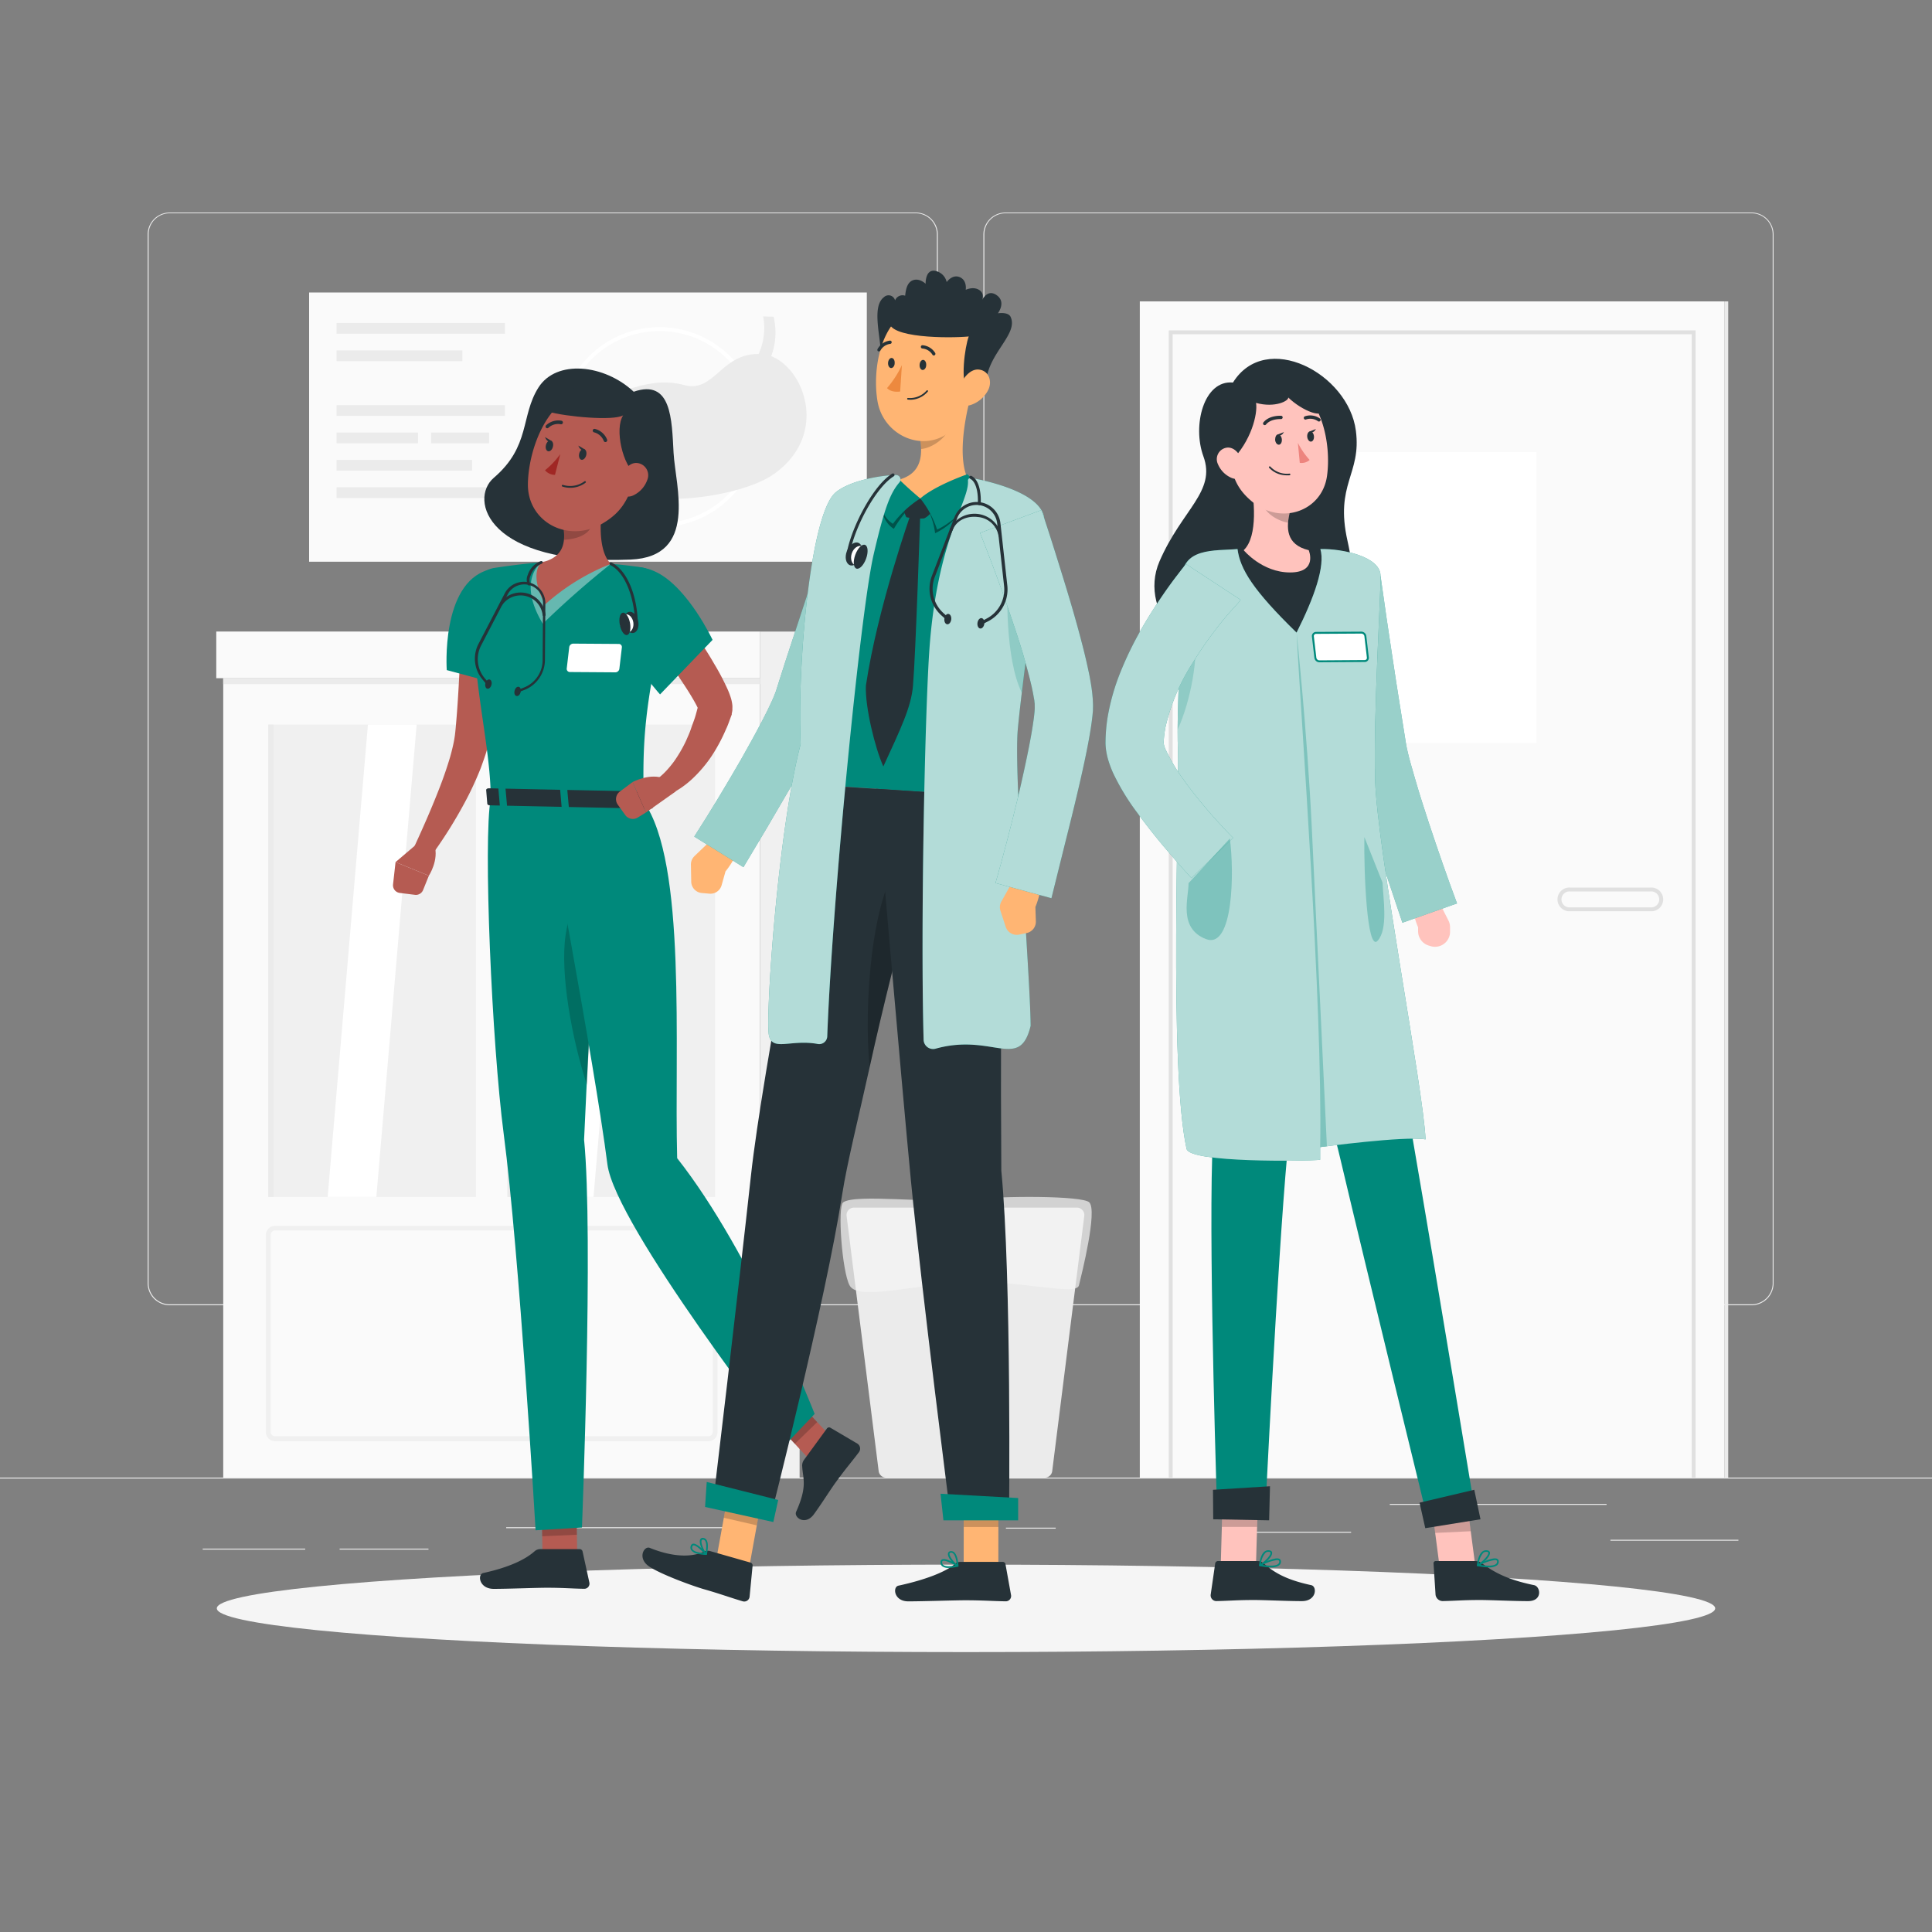 <svg xmlns="http://www.w3.org/2000/svg" viewBox="0 0 500 500"><rect x="0" y="0" width="500" height="500" fill="#808080" stroke="none"/><g id="freepik--background-complete--inject-2"><rect y="382.4" width="500" height="0.25" style="fill:#ebebeb"></rect><rect x="416.78" y="398.49" width="33.12" height="0.25" style="fill:#ebebeb"></rect><rect x="260.33" y="395.36" width="12.89" height="0.25" style="fill:#ebebeb"></rect><rect x="322.53" y="396.42" width="27.14" height="0.25" style="fill:#ebebeb"></rect><rect x="359.67" y="389.21" width="56.11" height="0.25" style="fill:#ebebeb"></rect><rect x="52.46" y="400.78" width="26.53" height="0.25" style="fill:#ebebeb"></rect><rect x="87.89" y="400.78" width="23" height="0.25" style="fill:#ebebeb"></rect><rect x="131" y="395.24" width="60.81" height="0.25" style="fill:#ebebeb"></rect><path d="M237,337.8H43.91a5.71,5.71,0,0,1-5.7-5.71V60.66A5.71,5.71,0,0,1,43.91,55H237a5.71,5.71,0,0,1,5.71,5.71V332.09A5.71,5.71,0,0,1,237,337.8ZM43.91,55.2a5.46,5.46,0,0,0-5.45,5.46V332.09a5.46,5.46,0,0,0,5.45,5.46H237a5.47,5.47,0,0,0,5.46-5.46V60.66A5.47,5.47,0,0,0,237,55.2Z" style="fill:#ebebeb"></path><path d="M453.31,337.8H260.21a5.72,5.72,0,0,1-5.71-5.71V60.66A5.72,5.72,0,0,1,260.21,55h193.1A5.71,5.71,0,0,1,459,60.66V332.09A5.71,5.71,0,0,1,453.31,337.8ZM260.21,55.2a5.47,5.47,0,0,0-5.46,5.46V332.09a5.47,5.47,0,0,0,5.46,5.46h193.1a5.47,5.47,0,0,0,5.46-5.46V60.66a5.47,5.47,0,0,0-5.46-5.46Z" style="fill:#ebebeb"></path><rect x="294.98" y="78" width="151.35" height="304.4" style="fill:#fafafa"></rect><rect x="343.65" y="117" width="54" height="75.33" style="fill:#fff"></rect><rect x="446.32" y="78" width="0.94" height="304.4" transform="translate(893.58 460.4) rotate(180)" style="fill:#ebebeb"></rect><polygon points="438.82 382.4 437.82 382.4 437.82 86.5 303.48 86.5 303.48 382.4 302.48 382.4 302.48 85.5 438.82 85.5 438.82 382.4" style="fill:#e0e0e0"></polygon><path d="M427.19,235.83H406.32a3.07,3.07,0,1,1,0-6.13h20.87a3.07,3.07,0,1,1,0,6.13Zm-20.87-5.13a2.07,2.07,0,1,0,0,4.13h20.87a2.07,2.07,0,1,0,0-4.13Z" style="fill:#e0e0e0"></path><rect x="55.97" y="163.44" width="140.77" height="12.08" style="fill:#fafafa"></rect><rect x="57.77" y="175.52" width="138.96" height="206.88" style="fill:#fafafa"></rect><rect x="196.74" y="163.44" width="10.2" height="218.95" transform="translate(403.68 545.84) rotate(180)" style="fill:#f0f0f0"></rect><rect x="69.44" y="187.52" width="53.75" height="122.25" style="fill:#f0f0f0"></rect><polygon points="107.83 187.52 95.22 187.52 84.8 309.76 97.4 309.76 107.83 187.52" style="fill:#fff"></polygon><path d="M183.32,373H71.19a2.39,2.39,0,0,1-2.38-2.38v-51a2.39,2.39,0,0,1,2.38-2.38H183.32a2.39,2.39,0,0,1,2.38,2.38v51A2.39,2.39,0,0,1,183.32,373ZM71.19,318.44a1.14,1.14,0,0,0-1.13,1.13v51a1.14,1.14,0,0,0,1.13,1.13H183.32a1.14,1.14,0,0,0,1.13-1.13v-51a1.14,1.14,0,0,0-1.13-1.13Z" style="fill:#f0f0f0"></path><path d="M176,329.51a2.62,2.62,0,1,1,2.62-2.61A2.61,2.61,0,0,1,176,329.51Zm0-4a1.37,1.37,0,1,0,1.37,1.37A1.36,1.36,0,0,0,176,325.53Z" style="fill:#f0f0f0"></path><rect x="69.44" y="187.52" width="1.39" height="122.25" style="fill:#ebebeb"></rect><rect x="131.32" y="187.52" width="53.75" height="122.25" style="fill:#f0f0f0"></rect><polygon points="156.22 187.52 151.03 187.52 140.61 309.76 145.8 309.76 156.22 187.52" style="fill:#fff"></polygon><polygon points="164.03 187.52 158.84 187.52 148.41 309.76 153.6 309.76 164.03 187.52" style="fill:#fff"></polygon><rect x="131.32" y="187.52" width="1.39" height="122.25" style="fill:#ebebeb"></rect><rect x="57.77" y="175.52" width="138.96" height="1.53" style="fill:#ebebeb"></rect><rect x="80" y="75.7" width="144.33" height="69.67" style="fill:#fafafa"></rect><path d="M170.7,136.41a25.87,25.87,0,1,1,25.87-25.87A25.91,25.91,0,0,1,170.7,136.41Zm0-50.74a24.87,24.87,0,1,0,24.87,24.87A24.9,24.9,0,0,0,170.7,85.67Z" style="fill:#fff"></path><path d="M199.59,92.17a17.49,17.49,0,0,0,.62-10.2l-2.7-.09a16.54,16.54,0,0,1-1.17,9.73c-9.83-.08-11.57,10.29-19.42,8a20.39,20.39,0,0,0-8.57-.31h0a25.57,25.57,0,0,0-3.5.79c-10.4,2.71-23.1,9.19-25.36,18.92l2.41.46s1.57-7.22,12-12.37a13,13,0,0,0-2.17,4.36c-6.41,23.58,37.06,19.43,48.59,11.2C214.42,112.65,208.41,95.65,199.59,92.17Z" style="fill:#ebebeb"></path><rect x="87.11" y="83.59" width="43.56" height="2.78" style="fill:#ebebeb"></rect><rect x="87.11" y="90.68" width="32.56" height="2.78" style="fill:#ebebeb"></rect><rect x="87.11" y="104.85" width="43.56" height="2.78" style="fill:#ebebeb"></rect><rect x="87.11" y="111.94" width="21.06" height="2.78" style="fill:#ebebeb"></rect><rect x="111.58" y="111.94" width="15" height="2.78" style="fill:#ebebeb"></rect><rect x="87.11" y="119.03" width="35.06" height="2.78" style="fill:#ebebeb"></rect><rect x="87.11" y="126.11" width="43.56" height="2.78" style="fill:#ebebeb"></rect><path d="M270.41,382.4H229.3a1.92,1.92,0,0,1-1.9-1.67l-8.3-66.05a1.92,1.92,0,0,1,1.9-2.15h57.71a1.92,1.92,0,0,1,1.9,2.15l-8.3,66.05A1.91,1.91,0,0,1,270.41,382.4Z" style="fill:#ebebeb"></path><path d="M218.21,311.17c-1.5,1.08-.31,17.8,1.66,21.49s13.73.52,27.77-.72,30.86,3.72,31.59.72,4.83-19.32,2.68-21.49c-1.72-1.74-22.4-1.74-31.49-.7S221.41,308.88,218.21,311.17Z" style="fill:#f5f5f5;opacity:0.7"></path></g><g id="freepik--Shadow--inject-2"><ellipse id="freepik--path--inject-2" cx="250" cy="416.24" rx="193.89" ry="11.32" style="fill:#f5f5f5"></ellipse></g><g id="freepik--character-1--inject-2"><path d="M164,101.38c-7.55-7.09-20-8.45-24.66-1.07s-2,15.18-11.56,23.36c-6.5,5.59-1.68,22.72,35.4,21.15,17.55-.74,11.61-19,11.14-27.63S173.82,98,164,101.38Z" style="fill:#263238"></path><polygon points="149.39 402.42 140.41 402.77 140.24 393.05 149.22 392.7 149.39 402.42" style="fill:#b55b52"></polygon><path d="M139.85,400.91H150a.78.78,0,0,1,.77.61l1.76,8.05a1.34,1.34,0,0,1-1.33,1.61c-3.55-.06-5.27-.27-9.74-.27-2.75,0-9.88.29-13.68.29s-4.28-3.76-2.73-4.1c7-1.53,11.07-3.63,13.31-5.64A2.2,2.2,0,0,1,139.85,400.91Z" style="fill:#263238"></path><polygon points="140.24 393.06 140.32 397.58 149.3 397.19 149.22 392.71 140.24 393.06" style="opacity:0.2"></polygon><path d="M127,206.65c-2,10.78.3,63.47,3.35,86.74,4.06,30.9,8.26,102.65,8.26,102.65l12-.72s3-75.56.55-100.37c1.39-31.93,4.83-87.7,4.83-87.7Z" style="fill:#00897B"></path><path d="M154,242c.42-8.09-5.31-15.28-7.62,0-1.46,9.71,1.56,26.73,5.52,38.75C152.51,268.24,153.29,254.31,154,242Z" style="opacity:0.2"></path><polygon points="215.37 372.19 209.53 377.77 201.62 369.29 207.45 363.72 215.37 372.19" style="fill:#b55b52"></polygon><path d="M208,377.92l6-8.22a.68.68,0,0,1,.91-.2l7,4.12a1.54,1.54,0,0,1,.4,2.18c-2.13,2.83-3.3,4.08-5.93,7.7-1.62,2.22-3.49,5.28-5.72,8.36s-5.28.87-4.62-.62c3-6.69,1.73-8.55,1.57-11.74A2.48,2.48,0,0,1,208,377.92Z" style="fill:#263238"></path><polygon points="201.62 369.3 205.7 373.66 211.49 368.04 207.46 363.72 201.62 369.3" style="opacity:0.2"></polygon><path d="M140.92,206.94s12.92,68,16.28,94.4c2,15.77,46.1,72.51,46.1,72.51l7.53-7.93s-16.14-41.54-35.58-66.18c-.77-28.88,2.51-76.42-8.65-92.27Z" style="fill:#00897B"></path><path d="M129.58,154.8c0,5.84-.27,11.57-.7,17.36s-1,11.55-1.93,17.35l-.17,1.09-.23,1.23q-.26,1.21-.57,2.37c-.44,1.53-1,3-1.5,4.42a84.16,84.16,0,0,1-3.72,8.16,118.87,118.87,0,0,1-9.29,14.89,2.48,2.48,0,0,1-4.25-2.5l0-.06c2.35-5.08,4.63-10.29,6.62-15.45,1-2.58,1.89-5.19,2.65-7.75.36-1.28.68-2.55.93-3.79.13-.62.22-1.23.31-1.83l.1-.89.1-1c.51-5.54.81-11.16,1.09-16.79s.41-11.31.57-16.89v-.05a5,5,0,0,1,10,.16Z" style="fill:#b55b52"></path><path d="M126.32,147.49c-12.28,3.59-10.7,25.93-10.7,25.93l17.46,4.7s2.9-16.36,2.64-22.23C135.46,149.79,133.09,145.52,126.32,147.49Z" style="fill:#00897B"></path><path d="M108.52,217.88l-6.15,5.23,8.62,3.52s2.67-4.07,1.43-7.93Z" style="fill:#b55b52"></path><path d="M103.46,231.09l3.93.49a2,2,0,0,0,2.1-1.23l1.5-3.72-8.62-3.52-.65,5.77A2,2,0,0,0,103.46,231.09Z" style="fill:#b55b52"></path><path d="M122.35,153.3c-.55,22.4,4.6,38.75,4.66,53.35l39.59.82c-.29-14.62-.17-24.16,6.12-50.36a8.44,8.44,0,0,0-7-10.32c-2.37-.35-5-.68-7.67-.86a126.39,126.39,0,0,0-18-.38c-4.22.3-8.76.92-12,1.41A6.69,6.69,0,0,0,122.35,153.3Z" style="fill:#00897B"></path><path d="M159.25,174l-11.74-.08a.81.81,0,0,1-.84-.9l.65-5.56a1.07,1.07,0,0,1,1.05-.89l11.73.08a.8.8,0,0,1,.84.89l-.65,5.57A1.06,1.06,0,0,1,159.25,174Z" style="fill:#fff"></path><path d="M140.11,145.56s-6.46,4.52.37,15.86a234.05,234.05,0,0,1,17.61-15.49Z" style="fill:#fff;opacity:0.4"></path><path d="M156.73,125.65c-1.25,5.76-2.61,16.34,1.36,20.28a56.65,56.65,0,0,0-17,10.48c-4.39-8.06-1-10.86-1-10.86,6.48-1.4,6.42-6.19,5.39-10.71Z" style="fill:#b55b52"></path><path d="M155.51,126.65a24.17,24.17,0,0,1-2.61,9.88c-1.09,2.11-4,3-6.93,3.17a15.76,15.76,0,0,0-.47-4.86Z" style="opacity:0.2"></path><path d="M166.1,118.6c-3,9.22-4,13.18-10,16.78-8.95,5.41-19.62-.24-19.48-10.15.14-8.92,5-22.49,15.07-23.88A13.2,13.2,0,0,1,166.1,118.6Z" style="fill:#b55b52"></path><path d="M141.65,106.49c5,1.41,17.18,2.46,19.62,1-2.29,3.52-.11,13.14,3.43,15.47,4.77-3.83,5.83-13.09,1.42-17.68S147.77,95.2,141.65,106.49Z" style="fill:#263238"></path><path d="M167.5,124.24a7,7,0,0,1-3.68,4c-2.26,1-3.76-.92-3.44-3.25.29-2.09,1.82-5.14,4.24-5.18A3.18,3.18,0,0,1,167.5,124.24Z" style="fill:#b55b52"></path><path d="M167.24,205.16l1.72,3.59c.13.27-.2.55-.66.54l-41.53-.87c-.35,0-.64-.19-.66-.42l-.29-3.55c0-.24.3-.44.69-.44l40.1.84A.71.71,0,0,1,167.24,205.16Z" style="fill:#263238"></path><path d="M161.77,209.53l1.07,0c.21,0,.38-.11.37-.24l-.41-4.62c0-.13-.2-.25-.41-.25l-1.08,0c-.21,0-.37.1-.36.24l.4,4.61C161.37,209.42,161.55,209.53,161.77,209.53Z" style="fill:#00897B"></path><path d="M129.78,208.87l1.08,0c.21,0,.38-.1.37-.24l-.41-4.62c0-.13-.2-.24-.41-.25l-1.08,0c-.21,0-.38.1-.36.24l.4,4.61C129.39,208.75,129.57,208.86,129.78,208.87Z" style="fill:#00897B"></path><path d="M145.77,209.2l1.08,0c.21,0,.38-.1.37-.24l-.41-4.61c0-.14-.2-.25-.41-.25l-1.08,0c-.21,0-.37.11-.36.24l.4,4.62C145.38,209.08,145.56,209.2,145.77,209.2Z" style="fill:#00897B"></path><path d="M151.71,117.83c-.2.76-.76,1.28-1.26,1.15s-.74-.85-.55-1.61.76-1.28,1.26-1.15S151.9,117.07,151.71,117.83Z" style="fill:#263238"></path><path d="M143.09,115.63c-.19.77-.75,1.28-1.25,1.15s-.75-.84-.55-1.61.75-1.27,1.25-1.15S143.29,114.87,143.09,115.63Z" style="fill:#263238"></path><path d="M142.75,114.12l-1.7-1S141.63,114.8,142.75,114.12Z" style="fill:#263238"></path><path d="M145,117.52a21.08,21.08,0,0,1-3.95,4.18,3.38,3.38,0,0,0,2.58,1.2Z" style="fill:#a02724"></path><path d="M145.48,125.89a.25.25,0,0,1-.08-.25.23.23,0,0,1,.29-.15,6.25,6.25,0,0,0,5.56-.92.23.23,0,0,1,.3.35,6.57,6.57,0,0,1-6,1Z" style="fill:#263238"></path><path d="M156.41,114.32a.7.7,0,0,1-.15-.19,3.65,3.65,0,0,0-2.48-2.23.46.46,0,0,1,.16-.91,4.61,4.61,0,0,1,3.18,2.78.47.47,0,0,1-.71.55Z" style="fill:#263238"></path><path d="M141.39,110.77l-.06-.06a.46.46,0,0,1,0-.65,4.61,4.61,0,0,1,4-1.17.46.46,0,0,1,.33.57.46.46,0,0,1-.56.33,3.65,3.65,0,0,0-3.2.95A.46.46,0,0,1,141.39,110.77Z" style="fill:#263238"></path><path d="M172.71,153.86c2.91,3.85,5.63,7.73,8.27,11.76,1.31,2,2.61,4,3.84,6.16a62.15,62.15,0,0,1,3.56,6.78,20.32,20.32,0,0,1,.82,2.23,10.2,10.2,0,0,1,.34,1.79,5.38,5.38,0,0,1,0,.73l0,.45a5,5,0,0,1-.09.59l-.07.31,0,.14v0l0,.11-.08.22c-.47,1.2-.84,2.41-1.4,3.57a44.8,44.8,0,0,1-3.64,6.83,34.09,34.09,0,0,1-5.06,6,24.61,24.61,0,0,1-3.13,2.49c-.57.37-1.15.73-1.75,1.06l-.95.46c-.36.16-.62.27-1.14.46l-1.9-4.56a4.43,4.43,0,0,1,.43-.37l.55-.48c.37-.33.73-.69,1.08-1.06a27.18,27.18,0,0,0,2-2.41,35.12,35.12,0,0,0,3.18-5.45c.42-1,.88-1.94,1.23-3s.74-2,1.06-3,.57-2.1.88-3.14l0-.19,0-.1v0l0,.09,0,.2c0,.12-.05.3-.06.37a1.79,1.79,0,0,0,0,.23v.29c0,.23,0,.16,0,.06s-.28-.64-.49-1.06c-.91-1.71-2.13-3.68-3.38-5.56s-2.55-3.81-3.88-5.7c-2.65-3.79-5.38-7.62-8.06-11.38Z" style="fill:#b55b52"></path><path d="M174.88,204.82l-7.71,5.45-3.46-7.88s4.68-2.51,8.37-.83Z" style="fill:#b55b52"></path><path d="M161.8,210.92l-1.93-2.69a2.44,2.44,0,0,1,.53-3.36l3.31-2.48,3.46,7.88-2.12,1.31A2.43,2.43,0,0,1,161.8,210.92Z" style="fill:#b55b52"></path><path d="M157.28,151.48c-2.62,10.41,13.54,28.23,13.54,28.23l13.59-14.11s-6.21-13.26-14.32-17.42C164.43,145.28,158.44,146.89,157.28,151.48Z" style="fill:#00897B"></path><path d="M151.37,116.32l-1.7-1S150.24,117,151.37,116.32Z" style="fill:#263238"></path><path d="M134,179.29a.37.37,0,0,1-.34-.23.36.36,0,0,1,.21-.46l1.56-.6a7.65,7.65,0,0,0,5-7.14l.11-14.62A4.86,4.86,0,0,0,131.3,154l-6.76,13a7.68,7.68,0,0,0,1,8.64l1.1,1.25a.36.36,0,1,1-.54.47L125,176a8.35,8.35,0,0,1-1.13-9.44l6.76-13a5.57,5.57,0,0,1,10.51,2.62l-.11,14.62a8.38,8.38,0,0,1-5.42,7.8l-1.56.59Z" style="fill:#263238"></path><path d="M140.79,159.5a.37.37,0,0,1-.36-.35A5.76,5.76,0,0,0,130,156.54a.36.36,0,1,1-.63-.35,6.48,6.48,0,0,1,11.81,2.94.37.37,0,0,1-.35.37Z" style="fill:#263238"></path><path d="M136.89,151.51a.37.37,0,0,1-.3-.16,3.14,3.14,0,0,1,0-2.58,5.65,5.65,0,0,1,3.37-3.55.34.34,0,0,1,.45.22.36.36,0,0,1-.22.45A5.06,5.06,0,0,0,137.3,149a2.61,2.61,0,0,0-.11,2,.36.36,0,0,1-.11.5A.41.41,0,0,1,136.89,151.51Z" style="fill:#263238"></path><path d="M133.18,178.74c-.17.65,0,1.27.48,1.38s.92-.34,1.08-1-.06-1.28-.49-1.38S133.34,178.08,133.18,178.74Z" style="fill:#263238"></path><path d="M161.56,161.47c.32,1.51,1.4,2.55,2.39,2.34s1.53-1.62,1.2-3.12-1.4-2.56-2.39-2.34S161.23,160,161.56,161.47Z" style="fill:#263238"></path><path d="M164.69,161a.35.35,0,0,1-.36-.34c-.21-5.53-2.31-12.4-6.4-14.43a.36.36,0,0,1-.16-.48.35.35,0,0,1,.48-.16c4.38,2.17,6.57,9.12,6.79,15a.34.34,0,0,1-.34.37Z" style="fill:#263238"></path><path d="M160.49,161.6c.21,1.29,1.14,2.21,2.08,2.06s1.54-1.32,1.33-2.62-1.15-2.21-2.09-2.06S160.28,160.3,160.49,161.6Z" style="fill:#fff"></path><path d="M160.41,161.71c.3,1.6,1.14,2.78,1.87,2.64s1.06-1.54.76-3.14-1.14-2.78-1.87-2.64S160.1,160.11,160.41,161.71Z" style="fill:#263238"></path><path d="M125.62,176.85c-.16.66.06,1.28.49,1.38s.91-.33,1.08-1-.06-1.27-.49-1.38S125.79,176.2,125.62,176.85Z" style="fill:#263238"></path></g><g id="freepik--character-2--inject-2"><path d="M235.16,95.42c-6.33,1.13-7.13.55-7.21-4s-2.38-12.14.82-14.52a1.73,1.73,0,0,1,2.87.84,2.08,2.08,0,0,1,2.61-1.21c.13-.94.28-3.35,2-4s3.3.91,3.3.91-.13-3.71,2.37-3.35A3.76,3.76,0,0,1,245,73s1.44-2.1,3.39-1.27S249.93,75,249.93,75s2.07-1,3.61.13.42,2.94.42,2.94,1.4-3.6,4.07-1.61c2.4,1.8.22,4.62.22,4.62s2.64-.43,3.28.9c2.16,4.53-6.07,9.59-6.34,17.24C242.55,104,235.16,95.42,235.16,95.42Z" style="fill:#263238"></path><path d="M189.54,217l-4.22-.78-5.58,5.33a3,3,0,0,0-.93,2.25l.08,4.36a3,3,0,0,0,2.75,2.95l1.94.17a3,3,0,0,0,3.18-2.21l1-3.56S193.27,219,189.54,217Z" style="fill:#ffb573"></path><path d="M232.16,137.26c-2.83,7.33-5.65,14.69-8.37,22.07s-5.42,14.79-7.95,22.08l-.45,1.35-.31.88c-.12.33-.24.67-.35.93-.47,1.19-.94,2.17-1.41,3.16-.94,2-1.89,3.79-2.85,5.6-1.93,3.6-3.92,7.07-5.93,10.53-4,6.93-8,13.7-12.14,20.57l-12.73-7.92c4.2-6.53,8.25-13.27,12.13-20,1.91-3.38,3.79-6.77,5.54-10.13.87-1.68,1.71-3.36,2.45-5,.35-.79.7-1.6.93-2.26.08-.19.11-.32.16-.45l.16-.52.46-1.46c2.41-7.68,4.94-15.1,7.38-22.63l7.32-22.51Z" style="fill:#00897B"></path><path d="M232.16,137.26c-2.83,7.33-5.65,14.69-8.37,22.07s-5.42,14.79-7.95,22.08l-.45,1.35-.31.88c-.12.33-.24.67-.35.93-.47,1.19-.94,2.17-1.41,3.16-.94,2-1.89,3.79-2.85,5.6-1.93,3.6-3.92,7.07-5.93,10.53-4,6.93-8,13.7-12.14,20.57l-12.73-7.92c4.2-6.53,8.25-13.27,12.13-20,1.91-3.38,3.79-6.77,5.54-10.13.87-1.68,1.71-3.36,2.45-5,.35-.79.7-1.6.93-2.26.08-.19.11-.32.16-.45l.16-.52.46-1.46c2.41-7.68,4.94-15.1,7.38-22.63l7.32-22.51Z" style="fill:#fff;opacity:0.6"></path><polygon points="194.02 404.91 185.05 405.35 189.29 381.99 197.82 383.95 194.02 404.91" style="fill:#ffb573"></polygon><polygon points="258.37 405.25 249.4 405.25 249.43 384.48 258.39 384.48 258.37 405.25" style="fill:#ffb573"></polygon><path d="M248.55,404.21h10.93a.74.74,0,0,1,.74.61l1.44,8a1.38,1.38,0,0,1-1.37,1.6c-3.52-.06-6.08-.27-10.51-.27-2.72,0-11,.28-14.72.28s-4.1-3.72-2.55-4.06c7-1.51,12.27-3.59,14.56-5.58A2.24,2.24,0,0,1,248.55,404.21Z" style="fill:#263238"></path><polygon points="189.29 382 187.33 392.8 195.86 394.76 197.82 383.96 189.29 382" style="opacity:0.2"></polygon><rect x="249.42" y="384.48" width="8.97" height="10.7" style="opacity:0.2"></rect><path d="M265.61,137c-7,31.49-5.14,62.57-5.89,69.3l-47.87-3.16c-5-38,.58-62.24,3.75-72.18a9,9,0,0,1,7.44-6.23,137.77,137.77,0,0,1,21.44-.67,80,80,0,0,1,14.36,2.18A9,9,0,0,1,265.61,137Z" style="fill:#00897B"></path><path d="M251.18,102.72c-1.58,5.93-3.45,16.43-.44,21.74.47.83-.43,1.54-.47,2.5-.11,2.94-4.09,3.82-11.21,3.86s-10.17-2.93-8.23-5.73a2,2,0,0,1,1.26-.82c6.67-1.49,6.8-6.72,5.89-11.71Z" style="fill:#ffb573"></path><path d="M238.55,129.19A19.11,19.11,0,0,1,242,138c7.11-3.34,10.5-11.45,10.5-11.45l-2.14-2.29S242.46,125.75,238.55,129.19Z" style="opacity:0.4"></path><path d="M237.85,129.22a27.88,27.88,0,0,0-6.52,7.64C226.36,133.78,228,125,228,125l4.05-.8S233.86,125.87,237.85,129.22Z" style="opacity:0.4"></path><path d="M238.17,129l-1.53.15-2.59,1.71a4.69,4.69,0,0,0,.52,3,18.35,18.35,0,0,0,4.57.31,4.83,4.83,0,0,0,2.31-2.38l-1.9-2.43Z" style="fill:#263238"></path><path d="M238.17,129a25.69,25.69,0,0,1,4.35,8.06c7.11-3.34,11.25-11.32,11.25-11.32l-3.43-3S242.08,125.58,238.17,129Z" style="fill:#00897B"></path><path d="M238.17,129a26.31,26.31,0,0,0-7.08,6.56c-5-3.07-3.09-11.34-3.09-11.34l4.05-.8S234.19,125.67,238.17,129Z" style="fill:#00897B"></path><path d="M245.8,106.73,238,112.55a21,21,0,0,1,.39,3.65c2.81-.21,6.85-3,7.34-5.92A10,10,0,0,0,245.8,106.73Z" style="opacity:0.2"></path><path d="M252.61,92.92c-1.13,8.83-1.34,14-6.12,18.31-7.19,6.39-17.86,1.61-19.39-7.38-1.38-8.09.7-21.17,9.61-24.12A12.14,12.14,0,0,1,252.61,92.92Z" style="fill:#ffb573"></path><path d="M250.45,100.9c-2-1.93-.75-11.17.26-13.82-5,.48-21.16.46-20.55-4s6.49-8.25,16.1-5.12c8,2.61,10,6.6,10,9.86C256.38,94.52,250.45,100.9,250.45,100.9Z" style="fill:#263238"></path><path d="M255.71,101a7.84,7.84,0,0,1-4.52,3.82c-2.55.79-3.81-1.56-3.09-4.08.64-2.26,2.75-5.41,5.3-5.09S256.88,98.75,255.71,101Z" style="fill:#ffb573"></path><path d="M184.41,390.06l14.83,3.27s14.42-56.51,18.7-84.13c1.31-8.4,4.35-20.39,7.12-33,3.49-15.9,7.88-33.1,11.48-46.57,3.8-14.19,6.62-24.39,6.62-24.39l-31.31-2.07s-14.57,73.91-17.51,101.12C191.27,332.57,184.41,390.06,184.41,390.06Z" style="fill:#263238"></path><path d="M225.06,276.18c3.49-15.9,7.88-33.1,11.48-46.57l-3.29-7C225.48,231.89,223.49,260.6,225.06,276.18Z" style="opacity:0.2"></path><path d="M226.77,204.13s6.48,75.53,9,101.68c2.8,28.64,10.31,87.31,10.31,87.31h15.06s.68-62.48-2-90.14c-.38-54.38.57-96.67.57-96.67Z" style="fill:#263238"></path><polygon points="244.16 393.47 263.5 393.47 263.5 387.69 243.41 386.58 244.16 393.47" style="fill:#00897B"></polygon><polygon points="182.47 390 200.14 393.9 201.4 388.19 182.9 383.53 182.47 390" style="fill:#00897B"></polygon><path d="M239.7,94.5c0,.72-.47,1.28-.94,1.25s-.82-.64-.77-1.36.47-1.28.94-1.25S239.75,93.78,239.7,94.5Z" style="fill:#263238"></path><path d="M231.54,94c0,.72-.47,1.28-.94,1.25s-.82-.64-.77-1.36.47-1.28.94-1.25S231.59,93.24,231.54,94Z" style="fill:#263238"></path><path d="M233.41,94.5a26.16,26.16,0,0,1-3.85,5.94c1.19,1.28,3.4.88,3.4.88Z" style="fill:#ed893e"></path><path d="M235.88,103.45a6,6,0,0,0,4.23-2.1.21.21,0,0,0,0-.29.22.22,0,0,0-.3,0A5.75,5.75,0,0,1,235,103a.21.21,0,0,0-.23.19.22.22,0,0,0,.2.23A7.52,7.52,0,0,0,235.88,103.45Z" style="fill:#263238"></path><path d="M241.69,92a.48.48,0,0,0,.2-.07.43.43,0,0,0,.13-.59,4.25,4.25,0,0,0-3.34-2,.43.43,0,0,0,0,.85h0a3.38,3.38,0,0,1,2.63,1.6A.41.41,0,0,0,241.69,92Z" style="fill:#263238"></path><path d="M227.51,90.93a.43.43,0,0,0,.34-.21A3.37,3.37,0,0,1,230.37,89a.44.44,0,0,0,.4-.45.43.43,0,0,0-.45-.4,4.22,4.22,0,0,0-3.21,2.19.42.42,0,0,0,.16.57A.36.36,0,0,0,227.51,90.93Z" style="fill:#263238"></path><path d="M245.52,405.77a10.77,10.77,0,0,0,2.36-.32.21.21,0,0,0,.16-.17.19.19,0,0,0-.08-.21c-.32-.21-3.14-2-4.16-1.48a.71.71,0,0,0-.38.6,1.24,1.24,0,0,0,.39,1.13A2.63,2.63,0,0,0,245.52,405.77Zm1.75-.62c-1.53.31-2.7.25-3.17-.16a.82.82,0,0,1-.26-.77c0-.16.08-.22.14-.25C244.51,403.71,246.13,404.47,247.27,405.15Z" style="fill:#00897B"></path><path d="M247.83,405.46a.15.15,0,0,0,.11,0,.21.21,0,0,0,.11-.19c0-.11-.11-2.7-1.12-3.55a1.13,1.13,0,0,0-.9-.27h0a.71.71,0,0,0-.69.55c-.23,1,1.48,3,2.39,3.47A.17.17,0,0,0,247.83,405.46Zm-1.66-3.64a.72.72,0,0,1,.48.19c.64.54.87,2.05.94,2.81-.89-.7-2-2.19-1.84-2.78,0-.05,0-.18.32-.21h.1Z" style="fill:#00897B"></path><path d="M183.71,401.4l10.52,3a.75.75,0,0,1,.54.79l-.78,8.07a1.39,1.39,0,0,1-1.76,1.16c-3.37-1-5.77-1.91-10-3.12-2.62-.74-11.15-3.8-14.26-5.92s-1.28-5.39.19-4.79c6.61,2.68,11.26,2.25,14,1A2.27,2.27,0,0,1,183.71,401.4Z" style="fill:#263238"></path><path d="M180.36,402.08a11.39,11.39,0,0,0,2.36.33.22.22,0,0,0,.21-.12.2.2,0,0,0,0-.23c-.25-.28-2.48-2.76-3.59-2.55a.74.74,0,0,0-.54.48,1.25,1.25,0,0,0,.07,1.18A2.68,2.68,0,0,0,180.36,402.08Zm1.86-.12c-1.56-.12-2.67-.5-3-1a.85.85,0,0,1,0-.81c.06-.16.14-.19.21-.2C180,399.82,181.3,401,182.22,402Z" style="fill:#00897B"></path><path d="M182.67,402.4a.24.24,0,0,0,.12,0,.22.22,0,0,0,.16-.16c0-.1.62-2.62-.11-3.72a1.15,1.15,0,0,0-.79-.5h0a.72.72,0,0,0-.82.34c-.5.9.62,3.26,1.35,4A.2.2,0,0,0,182.67,402.4Zm-.61-3.95a.7.7,0,0,1,.41.31c.48.7.28,2.22.15,3-.67-.91-1.31-2.64-1-3.17,0-.05.09-.16.37-.12h0Z" style="fill:#00897B"></path><path d="M251.33,123.68a.71.71,0,0,0-.82.76c.35,5.36-8,15-10,43.87-1.19,17.56-2.28,72.31-1.48,100.79a2.46,2.46,0,0,0,3.13,2.29c14.76-4.12,21.73,5.87,24.57-5.91-.15-14.11-4.42-64.77-3.32-76.78s5.67-44.64,6.81-53.34C271.23,127.8,255.46,124.43,251.33,123.68Z" style="fill:#00897B"></path><path d="M251.33,123.68a.71.71,0,0,0-.82.76c.35,5.36-8,15-10,43.87-1.19,17.56-2.28,72.31-1.48,100.79a2.46,2.46,0,0,0,3.13,2.29c14.76-4.12,21.73,5.87,24.57-5.91-.15-14.11-4.42-64.77-3.32-76.78s5.67-44.64,6.81-53.34C271.23,127.8,255.46,124.43,251.33,123.68Z" style="fill:#fff;opacity:0.7"></path><path d="M261.06,148.15c-.65,4.46-.9,22.48,3.39,31.15.72-6,1.66-13.13,2.57-20Z" style="fill:#00897B;opacity:0.2"></path><path d="M267.19,226.08l-4.26.5-3.77,6.73a3,3,0,0,0-.24,2.42l1.36,4.14a3,3,0,0,0,3.5,2l1.9-.4a3,3,0,0,0,2.4-3.06l-.12-3.68S271.34,226.92,267.19,226.08Z" style="fill:#ffb573"></path><path d="M269.53,132c1.36,4,2.62,7.95,3.87,11.95s2.5,8,3.68,12,2.32,8.09,3.37,12.26c.52,2.09,1,4.2,1.46,6.41.21,1.11.42,2.24.59,3.44.08.62.17,1.19.22,1.88l.09,1,.05,1.13a10.86,10.86,0,0,1,0,1.14c0,.4,0,.78-.05,1.09l-.09,1-.11.9c-.14,1.21-.32,2.31-.5,3.41-.36,2.18-.78,4.28-1.21,6.36-.86,4.16-1.82,8.23-2.79,12.28s-2,8.09-3,12.12l-3,12.09-14.48-3.93c2.24-7.81,4.28-15.76,6.17-23.66.92-4,1.78-7.92,2.55-11.83.38-2,.74-3.9,1-5.78.15-.94.27-1.87.35-2.71a13.07,13.07,0,0,0,.08-2l0-.42-.07-.54c0-.34-.12-.79-.18-1.18-.14-.84-.32-1.73-.52-2.64-.41-1.82-.9-3.7-1.43-5.59-1-3.79-2.27-7.63-3.56-11.45-2.55-7.64-5.42-15.33-8.38-22.81Z" style="fill:#00897B"></path><path d="M269.53,132c1.36,4,2.62,7.95,3.87,11.95s2.5,8,3.68,12,2.32,8.09,3.37,12.26c.52,2.09,1,4.2,1.46,6.41.21,1.11.42,2.24.59,3.44.08.62.17,1.19.22,1.88l.09,1,.05,1.13a10.86,10.86,0,0,1,0,1.14c0,.4,0,.78-.05,1.09l-.09,1-.11.9c-.14,1.21-.32,2.31-.5,3.41-.36,2.18-.78,4.28-1.21,6.36-.86,4.16-1.82,8.23-2.79,12.28s-2,8.09-3,12.12l-3,12.09-14.48-3.93c2.24-7.81,4.28-15.76,6.17-23.66.92-4,1.78-7.92,2.55-11.83.38-2,.74-3.9,1-5.78.15-.94.27-1.87.35-2.71a13.07,13.07,0,0,0,.08-2l0-.42-.07-.54c0-.34-.12-.79-.18-1.18-.14-.84-.32-1.73-.52-2.64-.41-1.82-.9-3.7-1.43-5.59-1-3.79-2.27-7.63-3.56-11.45-2.55-7.64-5.42-15.33-8.38-22.81Z" style="fill:#fff;opacity:0.7"></path><path d="M231.88,122.93a1.16,1.16,0,0,1,.91,1.89c-2.38,2.76-3.88,6.55-6.7,18.71-3.4,14.67-10.64,88.48-12,124.65a2.08,2.08,0,0,1-2.45,2c-7.06-1.3-11.9,2.12-12.67-2.41-.85-5,2.32-52.76,8.25-75.22-.93-19.92,2.43-59.88,9.14-65.19C220,124.41,227.74,123,231.88,122.93Z" style="fill:#00897B"></path><path d="M231.88,122.93a1.16,1.16,0,0,1,.91,1.89c-2.38,2.76-3.88,6.55-6.7,18.71-3.4,14.67-10.64,88.48-12,124.65a2.08,2.08,0,0,1-2.45,2c-7.06-1.3-11.9,2.12-12.67-2.41-.85-5,2.32-52.76,8.25-75.22-.93-19.92,2.43-59.88,9.14-65.19C220,124.41,227.74,123,231.88,122.93Z" style="fill:#fff;opacity:0.7"></path><path d="M235.77,132.84s-8.64,24.27-11.68,44.61c-.24,5.53,2.39,16.24,4.52,20.91,4.45-9.69,7.23-15.4,7.67-20.91.71-8.29,1.88-44.45,1.88-44.45Z" style="fill:#263238"></path><path d="M253.85,161.71a.4.4,0,0,1-.18-.75l1.64-.86a8.47,8.47,0,0,0,4.54-8.5l-1.78-16.12a5.38,5.38,0,0,0-10.38-1.32l-5.76,15.15a8.48,8.48,0,0,0,2.25,9.37l1.38,1.25a.4.4,0,0,1,0,.56.4.4,0,0,1-.56,0l-1.38-1.24A9.28,9.28,0,0,1,241.19,149L247,133.88a6.18,6.18,0,0,1,11.91,1.52l1.78,16.11a9.28,9.28,0,0,1-5,9.3l-1.64.85A.32.32,0,0,1,253.85,161.71Z" style="fill:#263238"></path><path d="M258.81,139a.39.39,0,0,1-.39-.34,5.92,5.92,0,0,0-5.41-4.86c-2.22-.28-5.24.42-6.45,3.34a.4.4,0,1,1-.74-.3,7.18,7.18,0,0,1,13.38,1.71.39.39,0,0,1-.33.44Z" style="fill:#263238"></path><path d="M253.43,130.73h0a.39.39,0,0,1-.37-.42c.12-1.95-.16-5.5-2-6.42a.4.4,0,0,1,.37-.71c2.66,1.37,2.42,6.59,2.38,7.18A.39.39,0,0,1,253.43,130.73Z" style="fill:#263238"></path><path d="M246.18,160.33c-.1.75-.57,1.3-1.06,1.23s-.81-.71-.71-1.45.56-1.3,1.05-1.23S246.27,159.59,246.18,160.33Z" style="fill:#263238"></path><path d="M222.93,144.12c-.63,1.59-2,2.55-3,2.14s-1.39-2-.76-3.63,2-2.55,3-2.14S223.55,142.53,222.93,144.12Z" style="fill:#263238"></path><path d="M219.64,143.09h-.08a.4.4,0,0,1-.31-.47c1.32-6.57,6.78-17,11.59-20a.4.4,0,1,1,.42.67c-4.65,2.93-9.94,13-11.23,19.47A.4.4,0,0,1,219.64,143.09Z" style="fill:#263238"></path><path d="M224.07,144.45c-.46,1.37-1.64,2.22-2.64,1.89s-1.45-1.72-1-3.1,1.64-2.22,2.64-1.89S224.53,143.07,224.07,144.45Z" style="fill:#fff"></path><path d="M224.14,144.59c-.61,1.69-1.74,2.84-2.51,2.56s-.9-1.88-.28-3.58,1.74-2.84,2.51-2.56S224.76,142.89,224.14,144.59Z" style="fill:#263238"></path><path d="M254.74,161.43c-.09.74-.57,1.29-1.06,1.23s-.81-.72-.71-1.46.57-1.29,1.06-1.23S254.84,160.68,254.74,161.43Z" style="fill:#263238"></path></g><g id="freepik--character-3--inject-2"><path d="M311.44,118.1c3.34,9.13-5.54,13.72-11.36,27.17s8.22,29.49,29.77,29.84,22.23-20.29,18.89-35.1,3.64-17.22,2.16-28.53C349,96.62,327.59,85.36,319.09,99,311.53,98.29,308.52,110.12,311.44,118.1Z" style="fill:#263238"></path><path d="M375.27,241l0-1.16a3.87,3.87,0,0,0-.41-1.6l-3.62-7.14L367,230.3c-3,3.23,0,9.67,0,9.67V241a3.88,3.88,0,0,0,2.82,3.73l.57.17A3.89,3.89,0,0,0,375.27,241Z" style="fill:#ffc3bd"></path><path d="M357.3,149.15l1.56,10.94L360.5,171c.54,3.65,1.11,7.28,1.69,10.92l1.73,10.84.21,1.07c.07.35.19.8.28,1.19l.3,1.23.35,1.27c.45,1.68,1,3.42,1.48,5.14,1,3.45,2.15,6.94,3.28,10.41,2.3,6.93,4.7,13.89,7.26,20.73l-14.14,5-7.08-21.14c-1.17-3.53-2.36-7.06-3.49-10.66-.56-1.81-1.12-3.6-1.65-5.47l-.41-1.39-.39-1.45c-.13-.5-.27-.94-.39-1.49l-.37-1.64-2.09-11q-1-5.44-2.09-10.88l-2.14-10.88L340.61,152Z" style="fill:#00897B"></path><path d="M357.3,149.15l1.56,10.94L360.5,171c.54,3.65,1.11,7.28,1.69,10.92l1.73,10.84.21,1.07c.07.35.19.8.28,1.19l.3,1.23.35,1.27c.45,1.68,1,3.42,1.48,5.14,1,3.45,2.15,6.94,3.28,10.41,2.3,6.93,4.7,13.89,7.26,20.73l-14.14,5-7.08-21.14c-1.17-3.53-2.36-7.06-3.49-10.66-.56-1.81-1.12-3.6-1.65-5.47l-.41-1.39-.39-1.45c-.13-.5-.27-.94-.39-1.49l-.37-1.64-2.09-11q-1-5.44-2.09-10.88l-2.14-10.88L340.61,152Z" style="fill:#fff;opacity:0.6"></path><path d="M355.05,148.31c.47,5.33.05,18.59-5.3,51.46h-37c.59-14.28.63-23.38-5.5-50.63a4.6,4.6,0,0,1,3.75-5.56,101.37,101.37,0,0,1,10.91-1.19,117.9,117.9,0,0,1,16.82,0c4.6.42,9.59,1.25,12.61,1.8A4.58,4.58,0,0,1,355.05,148.31Z" style="fill:#263238"></path><path d="M323.54,123.45c1.06,5.41,2.12,15.33-1.67,18.94,0,0,4.74,5.76,12,5.76s4.83-5.76,4.83-5.76c-6-1.44-5.88-5.92-4.83-10.12Z" style="fill:#ffc3bd"></path><path d="M327.75,127.05l6.11,5.21a17.68,17.68,0,0,0-.52,3c-2.31-.33-5.93-2.3-6.43-4.81C326.68,129.26,327.55,127.61,327.75,127.05Z" style="opacity:0.2"></path><path d="M317.17,112.83c1.41,8.94,1.82,12.75,6.8,16.93,7.5,6.29,18.17,2.6,19.46-6.58,1.16-8.26-1.35-21.5-10.49-24.23A12.35,12.35,0,0,0,317.17,112.83Z" style="fill:#ffc3bd"></path><path d="M318.66,119.27c5.12-5.07,6.88-12.12,6.4-15,4.93,1.37,8.55-.57,8.33-1.41,3.48,3.4,9.79,6.09,9.08,2.43s-5.38-10.41-15.12-8S313.86,109.7,314,113.76,318.66,119.27,318.66,119.27Z" style="fill:#263238"></path><path d="M330,113.84c.07.74.51,1.29,1,1.25s.81-.68.74-1.41-.52-1.29-1-1.25S330,113.11,330,113.84Z" style="fill:#263238"></path><path d="M338.31,113.05c.07.73.52,1.29,1,1.24s.81-.67.74-1.4-.52-1.29-1-1.25S338.24,112.32,338.31,113.05Z" style="fill:#263238"></path><path d="M338.85,111.7l1.71-.67S339.78,112.49,338.85,111.7Z" style="fill:#263238"></path><path d="M335.89,114.61a19.62,19.62,0,0,0,3.05,4.43,3.18,3.18,0,0,1-2.56.74Z" style="fill:#ed847e"></path><path d="M332.66,123a8,8,0,0,0,1.09,0,.22.22,0,0,0,.19-.24.2.2,0,0,0-.23-.19,5.85,5.85,0,0,1-4.95-1.82.22.22,0,0,0-.34.27A6.08,6.08,0,0,0,332.66,123Z" style="fill:#263238"></path><path d="M315.19,120.1a6.65,6.65,0,0,0,3.56,3.59c2.14.88,3.49-1,3.12-3.13-.33-2-1.85-4.77-4.11-4.73A3,3,0,0,0,315.19,120.1Z" style="fill:#ffc3bd"></path><path d="M327.15,110a.44.44,0,0,0,.49-.14c1.26-1.55,3.83-1.4,3.85-1.4a.44.44,0,0,0,.46-.4.42.42,0,0,0-.4-.46c-.12,0-3.05-.18-4.58,1.72a.44.44,0,0,0,.06.61Z" style="fill:#263238"></path><path d="M341.32,109.09a.43.43,0,0,0,.26-.79,4.31,4.31,0,0,0-3.9-.55.44.44,0,0,0-.23.57.43.43,0,0,0,.57.23,3.42,3.42,0,0,1,3.08.47A.44.44,0,0,0,341.32,109.09Z" style="fill:#263238"></path><polygon points="372.74 406.79 381.95 406.35 379.22 385.55 370.02 386 372.74 406.79" style="fill:#ffc3bd"></polygon><g style="opacity:0.2"><polygon points="379.22 385.56 380.63 396.28 371.42 396.72 370.01 386 379.22 385.56"></polygon></g><path d="M349.75,199.77s11.59,70.25,16.31,97.64c4.92,28.48,16,95.51,16,95.51l-12.18,2s-16.42-67.1-23-95c-7.14-30.45-24.44-71.28-24.26-100.07Z" style="fill:#00897B"></path><path d="M331.14,221.33c-1.74-2.53-5.09-6.08-7.66-9,2.33,17.9,9,38.67,15.09,58.23C340.19,255.66,339.27,233.06,331.14,221.33Z" style="opacity:0.2"></path><polygon points="315.92 405.38 325.04 405.38 325.65 384.26 316.52 384.26 315.92 405.38" style="fill:#ffc3bd"></polygon><path d="M325.47,404H315.22a.73.73,0,0,0-.73.63l-1.17,8.1a1.48,1.48,0,0,0,1.47,1.63c3.57-.07,5.29-.28,9.8-.28,2.77,0,8.5.29,12.33.29s4-3.78,2.44-4.13c-7.15-1.53-10-3.65-12.37-5.68A2.4,2.4,0,0,0,325.47,404Z" style="fill:#263238"></path><g style="opacity:0.2"><polygon points="325.64 384.27 325.33 395.16 316.21 395.16 316.52 384.27 325.64 384.27"></polygon></g><path d="M339.34,199.77s-3.7,71.15-6.2,98.85c-2.61,28.82-5.75,94.13-5.75,94.13H315.05s-2.2-65.06-1.34-93.48c.93-31-6.52-70.71-1.49-99.5Z" style="fill:#00897B"></path><polygon points="313.98 393.19 328.45 393.46 328.67 384.64 313.92 385.56 313.98 393.19" style="fill:#263238"></polygon><path d="M328.89,405.63a3.42,3.42,0,0,0,2.21-.56,1.2,1.2,0,0,0,.39-1.06.7.7,0,0,0-.36-.57c-1.12-.62-4.76,1.24-5.17,1.46a.22.22,0,0,0-.11.22.21.21,0,0,0,.17.18A15.11,15.11,0,0,0,328.89,405.63Zm1.63-1.89a.92.92,0,0,1,.4.08.26.26,0,0,1,.14.23.74.74,0,0,1-.25.69c-.55.5-2.05.59-4.07.25A11.69,11.69,0,0,1,330.52,403.74Z" style="fill:#00897B"></path><path d="M326.06,405.31l.09,0c1.09-.49,3.24-2.46,3.07-3.49,0-.25-.21-.55-.81-.61a1.56,1.56,0,0,0-1.2.37c-1.14.95-1.35,3.41-1.36,3.51a.22.22,0,0,0,.09.2A.25.25,0,0,0,326.06,405.31Zm2.18-3.7h.13c.39,0,.42.19.42.25.11.62-1.35,2.16-2.46,2.83a5,5,0,0,1,1.16-2.81A1.13,1.13,0,0,1,328.24,401.61Z" style="fill:#00897B"></path><path d="M381.84,404H371.59a.56.56,0,0,0-.59.63l.52,8.1a1.89,1.89,0,0,0,1.8,1.63c3.56-.07,5.24-.28,9.74-.28,2.78,0,8.57.29,12.4.29s3.24-3.78,1.58-4.13c-7.47-1.53-10.73-3.65-13.56-5.68A2.89,2.89,0,0,0,381.84,404Z" style="fill:#263238"></path><path d="M385.26,405.63a3.45,3.45,0,0,0,2.22-.56,1.22,1.22,0,0,0,.39-1.06.71.71,0,0,0-.37-.57c-1.12-.62-4.75,1.24-5.16,1.46a.22.22,0,0,0-.12.22.23.23,0,0,0,.17.18A15.11,15.11,0,0,0,385.26,405.63Zm1.63-1.89a.86.86,0,0,1,.4.08.27.27,0,0,1,.15.23.79.79,0,0,1-.25.69c-.56.5-2.06.59-4.08.25A11.77,11.77,0,0,1,386.89,403.74Z" style="fill:#00897B"></path><path d="M382.44,405.31l.09,0c1.08-.49,3.23-2.46,3.06-3.49,0-.25-.21-.55-.81-.61a1.54,1.54,0,0,0-1.19.37c-1.15.95-1.36,3.41-1.37,3.51a.25.25,0,0,0,.09.2A.28.28,0,0,0,382.44,405.31Zm2.17-3.7h.13c.39,0,.42.19.43.25.1.62-1.36,2.16-2.47,2.83a5.06,5.06,0,0,1,1.16-2.81A1.15,1.15,0,0,1,384.61,401.61Z" style="fill:#00897B"></path><polygon points="368.86 395.49 383.15 393.19 381.54 385.55 367.38 388.89 368.86 395.49" style="fill:#263238"></polygon><path d="M330.57,112.49l1.71-.67S331.51,113.28,330.57,112.49Z" style="fill:#263238"></path><path d="M312.15,197.6l-.94,3.32c-.13.25.17.52.6.52h38.12c.34,0,.61-.17.63-.38l.34-3.31c0-.23-.27-.43-.63-.43H312.76A.68.68,0,0,0,312.15,197.6Z" style="fill:#263238"></path><path d="M317.32,201.79h-1c-.2,0-.35-.1-.34-.22l.47-4.31c0-.13.19-.23.39-.23h1c.2,0,.35.1.34.23l-.48,4.31C317.69,201.69,317.52,201.79,317.32,201.79Z" style="fill:#00897B"></path><path d="M347.11,201.79h-1c-.2,0-.36-.1-.34-.22l.47-4.31c0-.13.19-.23.39-.23h1c.2,0,.35.1.34.23l-.47,4.31C347.48,201.69,347.31,201.79,347.11,201.79Z" style="fill:#00897B"></path><path d="M332.27,201.79h-1c-.2,0-.35-.1-.34-.22l.47-4.31c0-.13.19-.23.39-.23h1c.2,0,.35.1.33.23l-.47,4.31C332.65,201.69,332.47,201.79,332.27,201.79Z" style="fill:#00897B"></path><path d="M320.27,142.09c-5.81.53-14.69-.57-14.42,8.34s-1.46,32.51-1,43.56-2.42,82.6,2.24,103.34c.82,3.65,30.92,3.18,34.56,2.83v-3.29s21.87-2.94,27.28-2c-.47-12.46-12.58-75.4-13.05-93.08s1.52-48.06,1.4-52.88-9.7-6.94-15.57-6.82c1.3,4.35-1.57,12.52-6.16,21.63C324.26,152.72,320.93,147.26,320.27,142.09Z" style="fill:#00897B"></path><path d="M320.27,142.09c-5.81.53-14.69-.57-14.42,8.34s-1.46,32.51-1,43.56-2.42,82.6,2.24,103.34c.82,3.65,30.92,3.18,34.56,2.83v-3.29s21.87-2.94,27.28-2c-.47-12.46-12.58-75.4-13.05-93.08s1.52-48.06,1.4-52.88-9.7-6.94-15.57-6.82c1.3,4.35-1.57,12.52-6.16,21.63C324.26,152.72,320.93,147.26,320.27,142.09Z" style="fill:#fff;opacity:0.7"></path><path d="M309.21,163.22l-3.72,2.63c-.29,7.7-.68,16.33-.72,23C308.23,181.2,310.18,170.16,309.21,163.22Z" style="fill:#00897B;opacity:0.2"></path><path d="M321.06,155.23a9.53,9.53,0,0,1-.61.81l-.21.24-.11.12-.2.21-.4.43-.8.89c-.54.59-1.06,1.2-1.58,1.82q-1.56,1.86-3,3.79a92.79,92.79,0,0,0-5.47,8,52.05,52.05,0,0,0-7.06,16.65,28.14,28.14,0,0,0-.47,4,5.09,5.09,0,0,0,.57,1.91,46,46,0,0,0,4.56,7.64c1.85,2.64,3.95,5.21,6.1,7.75,1.08,1.28,2.2,2.52,3.33,3.75s2.31,2.49,3.41,3.58l-10.78,10.42c-1.31-1.43-2.47-2.73-3.68-4.1l-3.53-4.13c-2.34-2.77-4.59-5.65-6.81-8.67a59.69,59.69,0,0,1-6.22-10.22,28,28,0,0,1-1.29-3.44,17.27,17.27,0,0,1-.49-2.13,11.19,11.19,0,0,1-.16-1.25,12.37,12.37,0,0,1-.05-1.32,43.17,43.17,0,0,1,.55-6.41A56.87,56.87,0,0,1,290,173.88a87.81,87.81,0,0,1,5-10.38c1.84-3.3,3.86-6.45,5.95-9.53,1.06-1.54,2.14-3.05,3.27-4.54l1.71-2.23.89-1.12.45-.56.23-.27.1-.13,0,0v0l-.14.16c-.18.23-.35.46-.51.7Z" style="fill:#00897B"></path><path d="M321.06,155.23a9.53,9.53,0,0,1-.61.81l-.21.24-.11.12-.2.21-.4.43-.8.89c-.54.59-1.06,1.2-1.58,1.82q-1.56,1.86-3,3.79a92.79,92.79,0,0,0-5.47,8,52.05,52.05,0,0,0-7.06,16.65,28.14,28.14,0,0,0-.47,4,5.09,5.09,0,0,0,.57,1.91,46,46,0,0,0,4.56,7.64c1.85,2.64,3.95,5.21,6.1,7.75,1.08,1.28,2.2,2.52,3.33,3.75s2.31,2.49,3.41,3.58l-10.78,10.42c-1.31-1.43-2.47-2.73-3.68-4.1l-3.53-4.13c-2.34-2.77-4.59-5.65-6.81-8.67a59.69,59.69,0,0,1-6.22-10.22,28,28,0,0,1-1.29-3.44,17.27,17.27,0,0,1-.49-2.13,11.19,11.19,0,0,1-.16-1.25,12.37,12.37,0,0,1-.05-1.32,43.17,43.17,0,0,1,.55-6.41A56.87,56.87,0,0,1,290,173.88a87.81,87.81,0,0,1,5-10.38c1.84-3.3,3.86-6.45,5.95-9.53,1.06-1.54,2.14-3.05,3.27-4.54l1.71-2.23.89-1.12.45-.56.23-.27.1-.13,0,0v0l-.14.16c-.18.23-.35.46-.51.7Z" style="fill:#fff;opacity:0.7"></path><path d="M335.56,163.72c1.05,21.34,6.75,95.76,6.1,133.15l1.74-.23s-2.7-57.5-3.92-82.66S335.56,163.72,335.56,163.72Z" style="fill:#00897B;opacity:0.3"></path><path d="M318.28,217,307.6,228.56c0,3.88-2.71,11.64,4.47,14.46S319.44,225.38,318.28,217Z" style="fill:#00897B;opacity:0.3"></path><path d="M353.1,216.64l4.7,11.78c.14,4,1.51,12-1.27,15.05S352.94,225.31,353.1,216.64Z" style="fill:#00897B;opacity:0.3"></path><path d="M341.43,171.15l11.73-.08a.81.81,0,0,0,.84-.9l-.65-5.56a1.06,1.06,0,0,0-1-.89l-11.74.07a.82.82,0,0,0-.84.9l.65,5.57A1.07,1.07,0,0,0,341.43,171.15Z" style="fill:#fff;stroke:#00897B;stroke-miterlimit:10;stroke-width:0.5px"></path></g></svg>